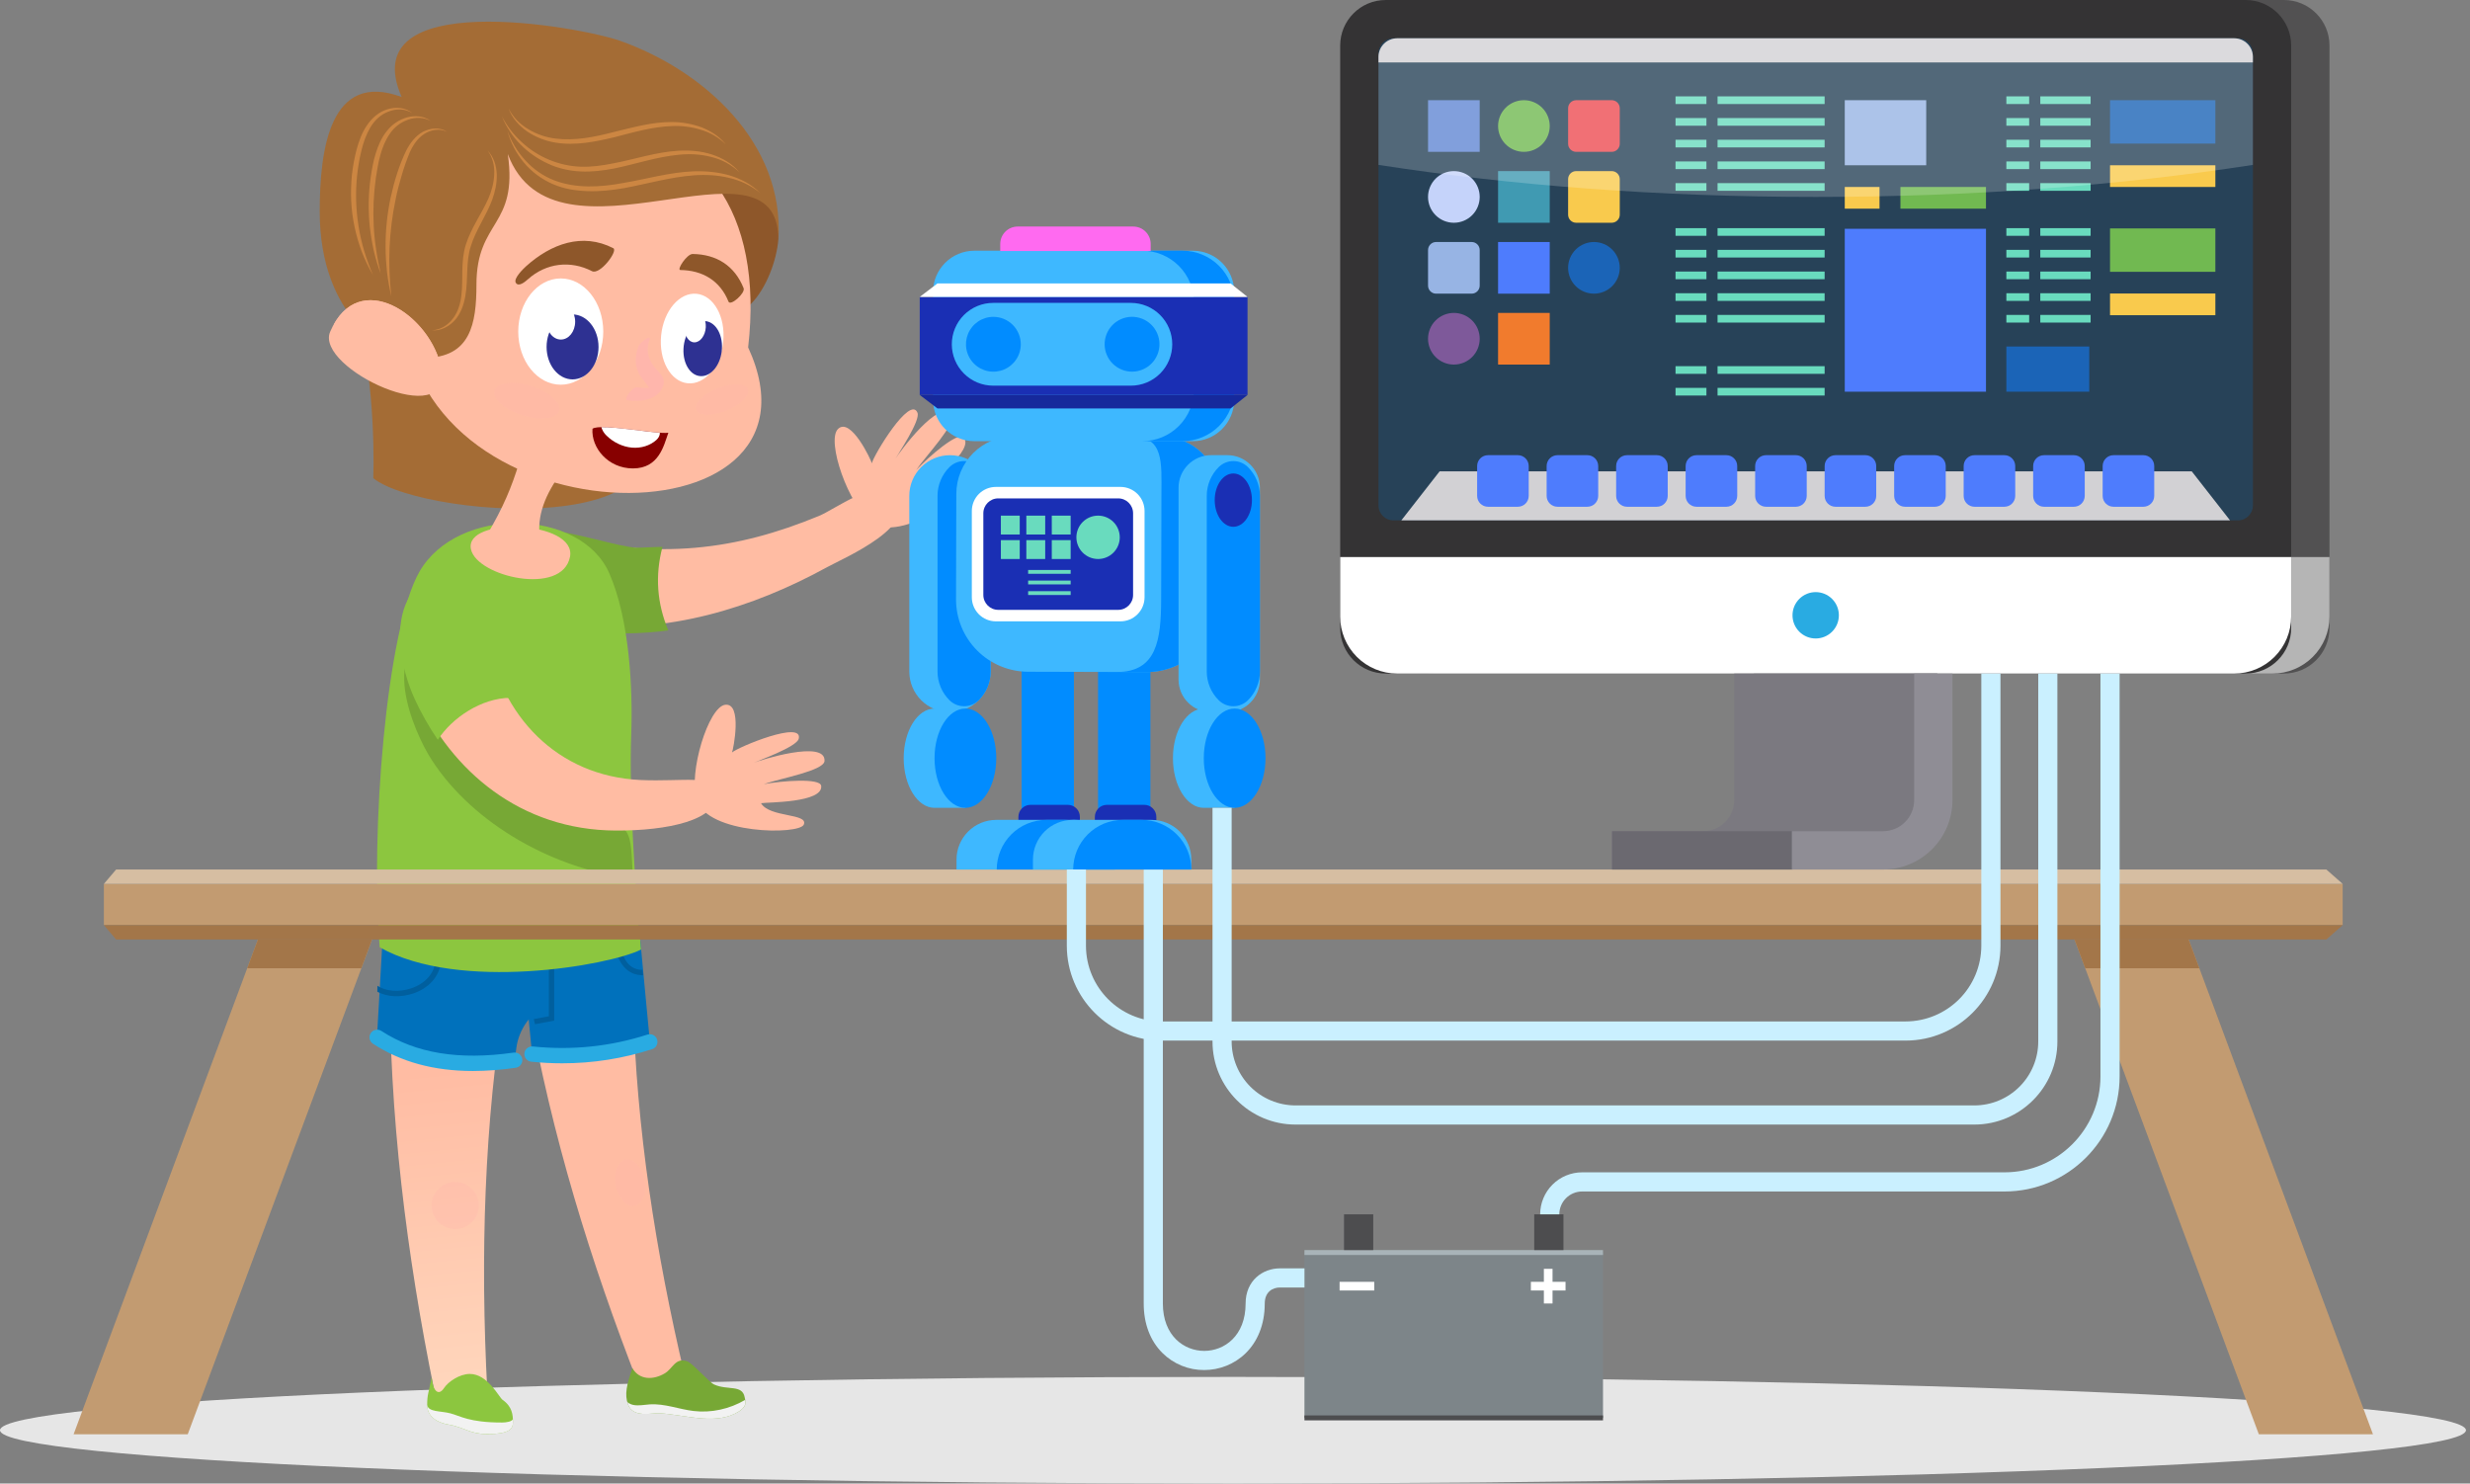 <svg width="328" height="197" viewBox="0 0 328 197" fill="none" xmlns="http://www.w3.org/2000/svg">
<rect x="0" y="0" width="328" height="197" fill="#808080" stroke="none"/>
<path d="M163.732 197C254.159 197 327.464 193.83 327.464 189.921C327.464 186.011 254.159 182.841 163.732 182.841C73.305 182.841 0 186.011 0 189.921C0 193.83 73.305 197 163.732 197Z" fill="#E6E6E6"/>
<path d="M67.078 132.16C64.298 149.038 63.763 166.788 64.712 184.738C65.129 187.972 58.12 188.049 57.702 184.815C53.971 166.512 51.641 147.875 51.76 129.16L67.078 132.16Z" fill="url(#paint0_linear)"/>
<path d="M56.727 186.558C56.727 188.406 58.589 189 59.416 189.14C61.675 189.522 62.367 190.432 64.682 190.432C67.831 190.432 68.116 189.651 68.116 188.833C68.116 187.891 68.03 186.787 66.742 185.888C66.259 185.55 64.777 182.446 62.384 182.446C61.031 182.446 59.51 183.485 58.965 184.319C58.245 185.418 57.482 184.761 57.325 182.889C56.912 184.998 56.727 185.171 56.727 186.558Z" fill="#8CC63F"/>
<path d="M68.118 188.833C68.118 188.71 68.118 188.585 68.111 188.458C67.982 188.755 67.302 188.899 66.661 188.899C62.279 188.899 61.115 188.017 59.804 187.678C58.493 187.339 56.865 187.525 56.724 186.555C56.724 188.402 58.586 188.997 59.414 189.136C61.673 189.518 62.365 190.428 64.68 190.428C67.834 190.432 68.118 189.651 68.118 188.833Z" fill="#F2F2F2"/>
<path d="M84.087 133.53C84.493 149.644 87.039 166.186 90.929 182.665C91.286 185.169 86.132 185.946 84.811 183.886C78.425 167.545 73.227 150.663 70.186 133.308L84.087 133.53Z" fill="url(#paint1_linear)"/>
<path d="M83.4 186.493C84.087 188.336 86.489 187.595 87.674 187.67C90.91 187.876 94.591 189.147 97.538 187.746C99.382 186.87 98.996 186.135 98.889 185.55C98.574 183.821 96.63 184.664 94.833 183.85C94.16 183.545 91.987 181.039 91.285 180.785C89.682 180.209 89.363 181.721 88.29 182.362C86.744 183.283 84.905 183.267 83.979 181.683C83.225 183.87 82.907 185.174 83.4 186.493Z" fill="#77A835"/>
<path d="M98.961 185.887C96.9 187.108 94.444 187.649 92.086 187.365C90.136 187.13 88.248 186.361 86.282 186.489C85.554 186.535 84.818 186.705 84.107 186.565C83.816 186.505 83.543 186.377 83.31 186.193C83.338 186.294 83.363 186.395 83.4 186.499C84.087 188.342 86.488 187.6 87.674 187.675C90.91 187.881 94.591 189.153 97.538 187.752C99.045 187.031 99.063 186.409 98.961 185.887Z" fill="#F2F2F2"/>
<path d="M69.115 124.127L70.655 139.974C75.952 140.516 81.169 140.01 86.299 138.348L84.828 122.795L69.115 124.127Z" fill="#0071BC"/>
<path d="M74.665 141.197C73.291 141.197 71.918 141.127 70.551 140.986C70.417 140.973 70.287 140.935 70.169 140.871C70.05 140.808 69.945 140.723 69.86 140.619C69.775 140.515 69.711 140.395 69.673 140.267C69.634 140.138 69.621 140.003 69.635 139.87C69.648 139.736 69.688 139.606 69.752 139.488C69.816 139.37 69.903 139.266 70.008 139.182C70.112 139.098 70.232 139.035 70.361 138.997C70.49 138.959 70.625 138.948 70.759 138.962C75.975 139.497 81.097 138.962 85.983 137.38C86.239 137.3 86.517 137.324 86.755 137.447C86.993 137.57 87.173 137.782 87.256 138.037C87.339 138.292 87.317 138.57 87.197 138.809C87.076 139.049 86.865 139.231 86.611 139.316C82.752 140.566 78.721 141.201 74.665 141.197Z" fill="#29ABE2"/>
<path d="M50.914 122.795L50.06 137.735C55.089 141.022 61.302 141.791 68.35 140.782L68.565 139.172C68.733 137.915 69.213 136.72 69.961 135.696C70.709 134.672 71.701 133.851 72.847 133.308V124.127L50.914 122.795Z" fill="#0071BC"/>
<path d="M54.569 131.255C52.949 131.789 51.239 131.637 50.119 130.908C50.114 131.167 50.112 131.434 50.109 131.701C50.814 132.058 51.589 132.258 52.379 132.286C53.207 132.318 54.034 132.201 54.821 131.94C56.924 131.247 58.316 129.705 58.544 127.813L57.822 127.698C57.629 129.319 56.412 130.649 54.569 131.255ZM85.36 129.093C85.347 128.987 85.33 128.891 85.317 128.788C83.916 128.788 83.012 127.929 82.493 126.117L81.794 126.286C82.498 128.741 83.901 129.445 85.197 129.5C85.267 129.5 85.335 129.5 85.404 129.5C85.392 129.365 85.377 129.235 85.36 129.095V129.093ZM72.89 134.951L70.885 135.325L71.043 136.007L73.591 135.532V128.492L72.89 128.462V134.951Z" fill="#005F9E"/>
<path d="M62.808 142.218C57.607 142.218 53.222 141.016 49.505 138.586C49.287 138.435 49.136 138.205 49.084 137.945C49.033 137.685 49.086 137.414 49.231 137.192C49.376 136.97 49.603 136.814 49.862 136.756C50.121 136.698 50.392 136.744 50.618 136.884C55.186 139.87 60.94 140.815 68.207 139.775C68.473 139.739 68.742 139.809 68.957 139.971C69.171 140.133 69.313 140.373 69.351 140.639C69.389 140.905 69.32 141.175 69.16 141.39C69 141.606 68.761 141.749 68.495 141.789C66.612 142.066 64.712 142.21 62.808 142.218Z" fill="#29ABE2"/>
<path d="M73.829 71.029C87.489 74.445 97.825 73.013 108.731 68.52C111.048 67.564 116.107 63.567 118.511 65.758C122.688 69.574 112.003 74.123 109.841 75.31C99.844 80.804 88.521 84.202 77.027 82.98C73.235 82.576 67.355 82.175 66.075 77.62C64.788 73.051 68.886 69.793 73.829 71.029Z" fill="url(#paint2_linear)"/>
<path d="M84.532 72.732C79.448 72.446 63.812 65.399 65.669 76.556C67.054 84.874 82.927 84.545 88.749 83.712C87.24 80.13 86.965 76.435 87.97 72.621C87.396 72.61 85.105 72.743 84.532 72.732Z" fill="#77A835"/>
<path d="M115.741 69.381C112.698 67.153 109.672 58.518 111.288 56.958C112.98 55.323 115.699 61.124 115.776 61.521C115.992 60.479 120.864 52.404 121.836 54.812C122.256 55.851 119.225 60.322 118.915 60.908C119.344 60.187 124.777 52.724 126.341 55.151C127.047 56.247 122.984 60.485 121.658 62.42C123.37 60.6 127.208 57.296 127.942 58.075C129.51 59.742 123.446 64.064 122.872 64.666C124.926 65.557 128.758 61.963 129.13 63.598C129.465 65.067 119.61 72.214 115.741 69.381Z" fill="url(#paint3_linear)"/>
<path d="M55.701 75.913C51.293 83.57 49.155 110.738 50.424 125.789C60.926 131.746 80.914 128.214 85.129 126.094C84.295 117.595 83.534 105.098 83.82 97.66C84.058 91.449 83.591 82.198 80.895 76.094C77.085 67.466 60.769 67.112 55.701 75.913Z" fill="#8CC63F"/>
<path d="M84.049 116.679C83.677 109.765 84.13 110.36 78.423 107.251C74.637 105.191 71.339 102.172 69.086 98.48C66.381 94.046 66.242 82.221 58.412 83.868C49.977 85.642 54.863 97.118 57.348 100.943C62.957 109.574 73.778 115.485 84.049 116.679Z" fill="#77A835"/>
<path d="M62.544 72.953C63.359 76.598 74.669 79.183 75.69 73.945C76.634 69.1 61.556 68.535 62.544 72.953Z" fill="url(#paint4_linear)"/>
<path d="M49.57 63.495C56.309 69.045 101.102 72.3 80.508 49.602C75.136 43.68 67.313 37.35 58.995 37.163C56.369 37.103 47.936 38.169 46.893 41.544C49.389 46.825 49.74 58.776 49.57 63.495Z" fill="#A46C35"/>
<path d="M68.954 61.395C67.936 64.702 66.854 67.321 64.671 71.02C63.745 73.809 73.001 77.025 71.729 71.802C71.164 68.407 72.54 65.518 74.505 62.783C75.198 58.62 70.342 57.233 68.954 61.395Z" fill="url(#paint5_linear)"/>
<path d="M100.444 24.903C102.591 26.822 103.592 28.887 103.364 31.757C103.136 34.627 101.761 38.278 99.745 40.335C98.852 41.251 97.666 42.094 96.407 41.881C95.368 41.705 94.586 40.852 93.976 39.992C91.417 36.385 90.492 31.709 91.317 27.38C91.717 25.29 92.004 23.219 94.355 22.946C96.533 22.693 98.814 23.444 100.444 24.903Z" fill="#8E572A"/>
<path d="M99.348 46.132C101.429 28.092 93.37 16.992 78.533 16.992C64.658 16.992 53.557 23.236 53.557 39.886C53.557 72.496 111.836 73.19 99.348 46.132Z" fill="url(#paint6_linear)"/>
<g style="mix-blend-mode:multiply" opacity="0.3">
<path d="M74.286 54.272C74.286 55.432 72.35 55.894 69.961 55.304C67.573 54.714 65.637 53.296 65.637 52.136C65.637 50.977 67.573 50.514 69.961 51.104C72.35 51.694 74.286 53.112 74.286 54.272Z" fill="#FFB6AC"/>
</g>
<g style="mix-blend-mode:multiply" opacity="0.3">
<path d="M96.467 54.518C98.357 53.761 99.625 52.486 99.299 51.672C98.972 50.858 97.176 50.812 95.286 51.57C93.396 52.327 92.128 53.601 92.454 54.415C92.781 55.229 94.577 55.275 96.467 54.518Z" fill="#FFB6AC"/>
</g>
<path d="M42.456 28.092C42.456 41.969 51.145 47.52 56.331 47.52C62.489 47.52 63.269 42.992 63.269 37.806C63.269 29.168 68.82 30.175 67.432 20.46C73.677 37.112 103.262 16.508 103.364 31.755C104.174 18.983 93.449 9.357 82.368 5.427C76.957 3.51 46.891 -1.872 53.336 12.879C43.843 9.36 42.456 19.765 42.456 28.092Z" fill="#A46C35"/>
<path d="M43.843 44.05C47.59 35.307 57.274 41.894 58.589 48.907C60.202 57.485 41.761 48.907 43.843 44.05Z" fill="url(#paint7_linear)"/>
<path d="M88.75 57.467C88.151 59.149 87.52 62.202 84.05 62.202C80.753 62.202 78.49 59.46 78.679 56.936C79.745 56.165 87.198 57.703 88.75 57.467Z" fill="#870000"/>
<path d="M74.465 51.086C77.582 51.086 80.11 47.927 80.11 44.03C80.11 40.133 77.582 36.974 74.465 36.974C71.347 36.974 68.82 40.133 68.82 44.03C68.82 47.927 71.347 51.086 74.465 51.086Z" fill="white"/>
<path d="M76.032 50.38C77.937 50.38 79.481 48.45 79.481 46.068C79.481 43.687 77.937 41.756 76.032 41.756C74.127 41.756 72.583 43.687 72.583 46.068C72.583 48.45 74.127 50.38 76.032 50.38Z" fill="#2E3192"/>
<path d="M76.377 42.717C76.377 44.027 75.528 45.088 74.48 45.088C73.432 45.088 72.583 44.027 72.583 42.717C72.583 41.406 73.432 40.346 74.479 40.346C75.526 40.346 76.377 41.407 76.377 42.717Z" fill="white"/>
<path d="M96.038 45.37C96.369 42.089 94.792 39.243 92.516 39.013C90.24 38.783 88.125 41.256 87.794 44.537C87.463 47.819 89.039 50.665 91.316 50.895C93.592 51.125 95.706 48.651 96.038 45.37Z" fill="white"/>
<path d="M95.87 46.292C95.764 48.312 94.536 49.95 93.123 49.95C91.709 49.95 90.658 48.312 90.764 46.292C90.87 44.273 92.098 42.634 93.511 42.634C94.923 42.634 95.976 44.272 95.87 46.292Z" fill="#2E3192"/>
<path d="M93.723 43.449C93.665 44.56 92.99 45.461 92.214 45.461C91.439 45.461 90.859 44.56 90.917 43.449C90.975 42.338 91.65 41.437 92.426 41.437C93.202 41.437 93.782 42.338 93.723 43.449Z" fill="white"/>
<path d="M44.331 43.068C51.51 40.839 57.432 48.372 57.378 52.197C58.394 51.703 58.922 50.67 58.59 48.905C57.324 42.178 48.367 35.852 44.331 43.068Z" fill="url(#paint8_linear)"/>
<path d="M70.118 37.074C72.521 34.923 75.755 34.54 78.606 36.006C79.685 36.56 82.099 33.297 81.446 32.961C77.308 30.833 73.153 32.408 69.88 35.339C69.525 35.657 68.153 36.971 68.494 37.547C68.862 38.169 69.766 37.389 70.118 37.073V37.074Z" fill="#8E572A"/>
<path d="M90.339 35.855C93.306 35.893 95.629 37.276 96.74 40.053C96.997 40.696 99.008 38.919 98.747 38.265C97.563 35.305 95.175 33.768 91.982 33.727C91.202 33.718 89.835 35.849 90.339 35.855V35.855Z" fill="#8E572A"/>
<g style="mix-blend-mode:multiply">
<path d="M84.775 45.989C84.267 47.304 84.26 48.826 85.09 50.023C85.194 50.176 86.477 51.834 86.528 51.841C87.303 51.402 87.356 51.276 86.686 51.465L86.28 51.488C85.712 51.538 85.139 51.518 84.576 51.431C83.989 51.335 82.779 53.055 83.261 53.132C85.007 53.416 87.468 53.159 88.088 51.134C88.364 50.232 87.678 49.588 87.112 48.982C86.166 47.969 85.711 46.557 86.234 45.203C86.627 44.183 84.956 45.518 84.775 45.989Z" fill="#FFB6AC"/>
</g>
<path d="M47.417 23.334C47.532 22.221 47.723 21.117 47.986 20.03C48.245 18.946 48.61 17.893 49.165 16.947C49.72 16.001 50.529 15.21 51.564 14.83C52.57 14.412 53.791 14.405 54.763 15.02C53.879 14.268 52.565 14.166 51.453 14.511C50.313 14.85 49.366 15.688 48.717 16.661C48.049 17.639 47.658 18.758 47.352 19.866C47.064 20.982 46.855 22.117 46.727 23.262C46.506 25.551 46.596 27.883 47.085 30.13C47.32 31.252 47.639 32.355 48.04 33.43C48.453 34.494 48.95 35.524 49.526 36.51C48.63 34.42 47.958 32.252 47.613 30.032C47.255 27.817 47.19 25.565 47.417 23.334ZM49.63 30.012C49.521 27.896 49.613 25.776 49.904 23.678C50.216 21.598 50.591 19.457 51.769 17.755C52.345 16.896 53.185 16.247 54.162 15.908C55.126 15.539 56.256 15.549 57.202 16.07C56.337 15.409 55.123 15.298 54.062 15.584C52.979 15.889 52.024 16.539 51.344 17.436C50.641 18.309 50.208 19.353 49.885 20.395C49.562 21.437 49.377 22.507 49.221 23.58C48.92 25.726 48.88 27.899 49.1 30.055C49.217 31.127 49.392 32.192 49.623 33.246C49.867 34.293 50.178 35.324 50.554 36.331C50.319 35.285 50.097 34.24 49.958 33.183C49.792 32.133 49.682 31.074 49.628 30.012H49.63ZM59.37 17.507C58.454 16.859 57.157 16.981 56.165 17.501C55.149 18.054 54.449 19.017 53.938 20.002C52.972 22.011 52.336 24.119 51.868 26.276C51.411 28.433 51.188 30.633 51.202 32.838C51.206 33.938 51.282 35.035 51.391 36.127C51.523 37.214 51.715 38.294 51.963 39.361C51.739 37.187 51.637 35.011 51.734 32.848C51.828 30.687 52.1 28.537 52.545 26.42C52.757 25.361 53.03 24.314 53.344 23.28C53.642 22.245 54 21.229 54.416 20.235C54.844 19.272 55.447 18.354 56.334 17.794C57.202 17.225 58.378 17.006 59.37 17.507ZM65.627 23.163C65.585 24.265 65.293 25.35 64.855 26.36C63.964 28.38 62.582 30.229 61.866 32.468C61.138 34.748 61.54 37.081 61.265 39.255C61.132 40.34 60.822 41.431 60.15 42.291C59.504 43.16 58.495 43.822 57.351 43.85C58.495 43.984 59.64 43.364 60.412 42.508C61.197 41.619 61.588 40.466 61.792 39.335C62.197 37.045 61.833 34.747 62.528 32.674C63.171 30.579 64.527 28.72 65.351 26.558C65.748 25.474 65.997 24.323 65.969 23.164C65.925 22.015 65.566 20.831 64.768 20.01C65.434 20.93 65.69 22.066 65.627 23.163ZM96.862 23.284C95.322 22.842 93.708 22.698 92.11 22.75C88.905 22.875 85.829 23.784 82.746 24.302C79.694 24.872 76.474 25.055 73.579 23.94C72.135 23.374 70.841 22.482 69.798 21.334C68.725 20.186 67.902 18.828 67.378 17.346C67.765 18.88 68.53 20.323 69.544 21.558C70.582 22.8 71.894 23.784 73.378 24.431C74.864 25.087 76.494 25.338 78.094 25.384C79.695 25.431 81.299 25.253 82.868 24.984C85.993 24.401 89.025 23.512 92.139 23.283C93.688 23.167 95.26 23.247 96.775 23.611C98.293 23.95 99.751 24.621 100.958 25.642C99.851 24.504 98.385 23.743 96.859 23.284H96.862ZM72.724 21.709C74.08 22.358 75.583 22.691 77.084 22.767C78.585 22.843 80.082 22.651 81.538 22.379C84.443 21.778 87.229 20.825 90.116 20.552C91.553 20.403 93.016 20.466 94.412 20.833C95.837 21.164 97.146 21.872 98.203 22.883C97.26 21.747 95.922 20.96 94.506 20.506C93.09 20.051 91.562 19.93 90.075 20.019C87.083 20.194 84.256 21.163 81.405 21.698C79.982 21.985 78.543 22.186 77.109 22.136C75.675 22.083 74.262 21.773 72.938 21.22C71.601 20.669 70.373 19.883 69.311 18.901C68.224 17.938 67.341 16.755 66.65 15.458C67.214 16.831 68.038 18.083 69.076 19.144C70.128 20.211 71.364 21.08 72.724 21.709ZM70.01 17.459C71.127 18.207 72.391 18.708 73.716 18.93C76.387 19.378 79.064 18.82 81.605 18.218C84.142 17.558 86.655 16.831 89.236 16.74C90.522 16.682 91.809 16.845 93.041 17.222C94.293 17.584 95.436 18.248 96.369 19.158C95.55 18.125 94.385 17.385 93.152 16.901C91.894 16.445 90.566 16.21 89.228 16.206C86.544 16.19 83.969 16.945 81.438 17.546C78.925 18.201 76.348 18.721 73.796 18.405C72.521 18.253 71.293 17.833 70.191 17.175C69.058 16.529 68.136 15.57 67.535 14.412C67.989 15.653 68.916 16.694 70.006 17.459H70.01Z" fill="#CC8642"/>
<path d="M87.163 58.421C87.432 58.181 87.664 57.82 87.61 57.461C85.567 57.313 81.829 56.681 79.853 56.72C79.976 57.15 80.214 57.538 80.54 57.844C81.464 58.751 82.699 59.336 83.918 59.442C85.136 59.548 86.323 59.175 87.163 58.421Z" fill="white"/>
<path d="M64.607 84.237C66.387 95.13 74.055 103.085 85.058 103.579C90.761 103.833 95.085 102.747 95.221 105.244C95.423 108.941 88.594 110.321 81.771 110.291C69.082 110.235 59.953 102.344 55.401 92.416C53.799 88.921 52.437 82.765 55.172 79.203C58.399 75.014 64.483 78.461 64.607 84.237Z" fill="url(#paint9_linear)"/>
<path d="M64.9 84.01C64.764 77.829 58.254 74.133 54.803 78.622C51.871 82.437 53.329 89.026 55.045 92.767C55.918 94.675 56.952 96.505 58.135 98.237C60.052 95.306 63.922 92.691 67.772 92.667C66.391 90.075 65.415 87.159 64.9 84.01Z" fill="#8CC63F"/>
<path d="M92.518 106.236C91.386 102.638 94.064 93.889 96.29 93.589C98.622 93.274 97.375 99.558 97.206 99.922C97.997 99.21 106.706 95.591 106.063 98.107C105.786 99.193 100.694 100.999 100.098 101.288C100.87 100.962 109.669 98.167 109.491 101.05C109.415 102.347 103.625 103.356 101.412 104.131C103.869 103.679 108.919 103.292 109.049 104.352C109.325 106.626 101.875 106.514 101.06 106.659C102.187 108.595 107.403 107.969 106.736 109.503C106.131 110.891 93.957 110.81 92.518 106.236Z" fill="url(#paint10_linear)"/>
<g style="mix-blend-mode:multiply" opacity="0.3">
<path d="M60.448 163.217C62.18 163.217 63.583 161.814 63.583 160.082C63.583 158.351 62.18 156.947 60.448 156.947C58.717 156.947 57.313 158.351 57.313 160.082C57.313 161.814 58.717 163.217 60.448 163.217Z" fill="#FFB6AC"/>
</g>
<g style="mix-blend-mode:multiply" opacity="0.3">
<path d="M85.587 156.685C85.919 158.384 85.338 159.928 84.29 160.133C83.241 160.339 82.121 159.127 81.789 157.428C81.457 155.729 82.038 154.185 83.087 153.98C84.135 153.774 85.255 154.988 85.587 156.685Z" fill="#FFB6AC"/>
</g>
<path d="M49.408 124.755H34.252L9.775 190.455H24.931L49.408 124.755Z" fill="#C29B71"/>
<path d="M49.408 124.755H34.252L32.829 128.573H47.985L49.408 124.755Z" fill="#A37649"/>
<path d="M275.48 124.755H290.636L315.113 190.455H299.957L275.48 124.755Z" fill="#C29B71"/>
<path d="M275.48 124.755H290.636L292.059 128.573H276.903L275.48 124.755Z" fill="#A37649"/>
<path d="M311.094 117.373H13.795V122.846H311.094V117.373Z" fill="#C29B71"/>
<path d="M308.926 124.756H15.42L13.795 122.846H311.093L308.926 124.756Z" fill="#A37649"/>
<path d="M308.926 115.464H15.42L13.795 117.373H311.093L308.926 115.464Z" fill="#D6BEA2"/>
<path d="M212.869 166.325H173.222V188.285H212.869V166.325Z" fill="#7D8589"/>
<path d="M212.869 165.999H173.222V166.652H212.869V165.999Z" fill="#A8B3B8"/>
<path d="M212.869 187.958H173.222V188.611H212.869V187.958Z" fill="#4D4D4F"/>
<path d="M178.476 165.999H182.358V161.252H178.476V165.999ZM203.735 161.252V165.999H207.618V161.252H203.735Z" fill="#4D4D4F"/>
<path d="M182.491 170.216H177.889V171.366H182.491V170.216Z" fill="white"/>
<path d="M207.893 170.215H206.167V168.489H205.016V170.215H203.291V171.366H205.016V173.092H206.167V171.366H207.893V170.215Z" fill="white"/>
<path d="M159.912 181.929C158.884 181.936 157.865 181.74 156.914 181.352C155.962 180.964 155.096 180.392 154.366 179.668C152.738 178.049 151.878 175.776 151.878 173.092V115.464H154.421V173.092C154.421 177.417 157.267 179.387 159.915 179.387C162.563 179.387 165.409 177.417 165.409 173.092C165.409 170.029 167.699 168.427 169.954 168.427H173.226V170.969H169.952C169.029 170.969 167.951 171.525 167.951 173.092C167.947 178.894 163.905 181.929 159.912 181.929Z" fill="#CAF0FF"/>
<path d="M303.292 0H189.102C185.761 0 183.053 2.708 183.053 6.048V83.392C183.053 86.732 185.761 89.44 189.102 89.44H303.292C306.632 89.44 309.34 86.732 309.34 83.392V6.048C309.34 2.708 306.632 0 303.292 0Z" fill="#525152"/>
<path d="M183.053 73.971V81.882C183.053 83.887 183.85 85.81 185.268 87.228C186.686 88.646 188.609 89.442 190.614 89.442H301.779C303.785 89.442 305.708 88.646 307.126 87.228C308.544 85.81 309.34 83.887 309.34 81.882V73.971H183.053Z" fill="#B5B5B5"/>
<path d="M298.207 0H184.016C180.676 0 177.968 2.708 177.968 6.048V83.392C177.968 86.732 180.676 89.44 184.016 89.44H298.207C301.547 89.44 304.255 86.732 304.255 83.392V6.048C304.255 2.708 301.547 0 298.207 0Z" fill="#343334"/>
<path d="M177.968 73.971V81.882C177.968 83.887 178.764 85.81 180.182 87.228C181.6 88.646 183.523 89.442 185.529 89.442H296.697C298.701 89.441 300.623 88.644 302.039 87.226C303.456 85.808 304.252 83.886 304.252 81.882V73.971H177.968Z" fill="white"/>
<path d="M299.17 67.119V7.065C299.17 5.972 298.283 5.085 297.19 5.085L185.034 5.085C183.94 5.085 183.054 5.972 183.054 7.065V67.119C183.054 68.213 183.94 69.1 185.034 69.1H297.19C298.283 69.1 299.17 68.213 299.17 67.119Z" fill="#274258"/>
<path d="M242.298 12.797H228.08V13.814H242.298V12.797Z" fill="#69DBBE"/>
<path d="M226.602 12.797H222.5V13.814H226.602V12.797Z" fill="#69DBBE"/>
<path d="M242.298 15.677H228.08V16.695H242.298V15.677Z" fill="#69DBBE"/>
<path d="M226.602 15.677H222.5V16.695H226.602V15.677Z" fill="#69DBBE"/>
<path d="M242.298 18.558H228.08V19.575H242.298V18.558Z" fill="#69DBBE"/>
<path d="M226.602 18.558H222.5V19.575H226.602V18.558Z" fill="#69DBBE"/>
<path d="M242.298 21.439H228.08V22.456H242.298V21.439Z" fill="#69DBBE"/>
<path d="M226.602 21.439H222.5V22.456H226.602V21.439Z" fill="#69DBBE"/>
<path d="M242.298 24.319H228.08V25.336H242.298V24.319Z" fill="#69DBBE"/>
<path d="M226.602 24.319H222.5V25.336H226.602V24.319Z" fill="#69DBBE"/>
<path d="M242.298 30.297H228.08V31.314H242.298V30.297Z" fill="#69DBBE"/>
<path d="M226.602 30.297H222.5V31.314H226.602V30.297Z" fill="#69DBBE"/>
<path d="M242.298 33.178H228.08V34.195H242.298V33.178Z" fill="#69DBBE"/>
<path d="M226.602 33.178H222.5V34.195H226.602V33.178Z" fill="#69DBBE"/>
<path d="M242.298 36.059H228.08V37.076H242.298V36.059Z" fill="#69DBBE"/>
<path d="M226.602 36.059H222.5V37.076H226.602V36.059Z" fill="#69DBBE"/>
<path d="M242.298 38.939H228.08V39.956H242.298V38.939Z" fill="#69DBBE"/>
<path d="M226.602 38.939H222.5V39.956H226.602V38.939Z" fill="#69DBBE"/>
<path d="M242.298 41.819H228.08V42.836H242.298V41.819Z" fill="#69DBBE"/>
<path d="M226.602 41.819H222.5V42.836H226.602V41.819Z" fill="#69DBBE"/>
<path d="M242.298 48.626H228.08V49.643H242.298V48.626Z" fill="#69DBBE"/>
<path d="M226.602 48.626H222.5V49.643H226.602V48.626Z" fill="#69DBBE"/>
<path d="M242.298 51.506H228.08V52.523H242.298V51.506Z" fill="#69DBBE"/>
<path d="M226.602 51.506H222.5V52.523H226.602V51.506Z" fill="#69DBBE"/>
<path d="M277.622 12.797H270.938V13.814H277.622V12.797Z" fill="#69DBBE"/>
<path d="M269.46 12.797H266.433V13.814H269.46V12.797Z" fill="#69DBBE"/>
<path d="M277.622 15.677H270.938V16.695H277.622V15.677Z" fill="#69DBBE"/>
<path d="M269.46 15.677H266.433V16.695H269.46V15.677Z" fill="#69DBBE"/>
<path d="M277.622 18.558H270.938V19.575H277.622V18.558Z" fill="#69DBBE"/>
<path d="M269.46 18.558H266.433V19.575H269.46V18.558Z" fill="#69DBBE"/>
<path d="M277.622 21.439H270.938V22.456H277.622V21.439Z" fill="#69DBBE"/>
<path d="M269.46 21.439H266.433V22.456H269.46V21.439Z" fill="#69DBBE"/>
<path d="M277.622 24.319H270.938V25.336H277.622V24.319Z" fill="#69DBBE"/>
<path d="M269.46 24.319H266.433V25.336H269.46V24.319Z" fill="#69DBBE"/>
<path d="M277.622 30.297H270.938V31.314H277.622V30.297Z" fill="#69DBBE"/>
<path d="M269.46 30.297H266.433V31.314H269.46V30.297Z" fill="#69DBBE"/>
<path d="M277.622 33.178H270.938V34.195H277.622V33.178Z" fill="#69DBBE"/>
<path d="M269.46 33.178H266.433V34.195H269.46V33.178Z" fill="#69DBBE"/>
<path d="M277.622 36.059H270.938V37.076H277.622V36.059Z" fill="#69DBBE"/>
<path d="M269.46 36.059H266.433V37.076H269.46V36.059Z" fill="#69DBBE"/>
<path d="M277.622 38.939H270.938V39.956H277.622V38.939Z" fill="#69DBBE"/>
<path d="M269.46 38.939H266.433V39.956H269.46V38.939Z" fill="#69DBBE"/>
<path d="M277.622 41.819H270.938V42.836H277.622V41.819Z" fill="#69DBBE"/>
<path d="M269.46 41.819H266.433V42.836H269.46V41.819Z" fill="#69DBBE"/>
<path d="M255.788 13.305H244.973V21.947H255.788V13.305Z" fill="#97B4E4"/>
<path d="M263.725 24.828H252.364V27.709H263.725V24.828Z" fill="#71B951"/>
<path d="M249.587 24.828H244.973V27.709H249.587V24.828Z" fill="#F9CA4D"/>
<path d="M277.441 46.014H266.433V52.014H277.441V46.014Z" fill="#1B64B7"/>
<path d="M263.726 30.38H244.973V52.014H263.726V30.38Z" fill="#4E7CFD"/>
<path d="M294.185 13.305H280.198V19.066H294.185V13.305Z" fill="#1B64B7"/>
<path d="M294.185 21.947H280.198V24.828H294.185V21.947Z" fill="#F9CA4D"/>
<path d="M294.185 30.334H280.198V36.095H294.185V30.334Z" fill="#71B951"/>
<path d="M294.185 38.975H280.198V41.856H294.185V38.975Z" fill="#F9CA4D"/>
<path d="M232.901 89.429V89.44H230.298V106.246C230.297 107.341 229.862 108.392 229.087 109.167C228.312 109.942 227.261 110.378 226.165 110.379H214.068V115.464H237.959L251.161 115.049L257.266 108.944V89.429H232.901Z" fill="#7B7980"/>
<path d="M237.959 110.379H214.068V115.464H237.959V110.379Z" fill="#6B6970"/>
<path d="M250.059 115.464H237.959V110.379H250.059C251.155 110.378 252.205 109.942 252.98 109.167C253.755 108.392 254.191 107.341 254.192 106.246V89.44H259.277V106.246C259.274 108.69 258.302 111.033 256.574 112.761C254.846 114.489 252.503 115.461 250.059 115.464Z" fill="#8F8D95"/>
<path d="M243.289 83.883C244.491 82.68 244.491 80.731 243.289 79.529C242.086 78.327 240.137 78.327 238.935 79.529C237.733 80.731 237.733 82.68 238.935 83.883C240.137 85.085 242.086 85.085 243.289 83.883Z" fill="#29ABE2"/>
<path d="M296.697 5.085H185.529C184.872 5.086 184.243 5.347 183.779 5.811C183.315 6.275 183.054 6.904 183.053 7.561V8.296H299.17V7.561C299.169 6.905 298.908 6.276 298.445 5.812C297.981 5.348 297.353 5.087 296.697 5.085Z" fill="#D2D1D4"/>
<path d="M296.134 69.1H186.089L191.173 62.589H291.049L296.134 69.1Z" fill="#D2D1D4"/>
<path d="M196.494 13.305H189.635V20.164H196.494V13.305Z" fill="#6187D3"/>
<path d="M202.364 20.164C201.455 20.164 200.583 19.802 199.94 19.159C199.296 18.516 198.935 17.644 198.935 16.734C198.935 15.825 199.296 14.952 199.94 14.309C200.583 13.666 201.455 13.305 202.364 13.305C203.274 13.305 204.146 13.666 204.789 14.309C205.433 14.952 205.794 15.825 205.794 16.734C205.794 17.644 205.433 18.516 204.789 19.159C204.146 19.802 203.274 20.164 202.364 20.164Z" fill="#71B951"/>
<path d="M214.025 13.305H209.304C208.714 13.305 208.235 13.784 208.235 14.374V19.095C208.235 19.685 208.714 20.164 209.304 20.164H214.025C214.616 20.164 215.094 19.685 215.094 19.095V14.374C215.094 13.784 214.616 13.305 214.025 13.305Z" fill="#ED4C52"/>
<path d="M193.067 29.58C192.616 29.58 192.17 29.492 191.753 29.32C191.336 29.148 190.958 28.895 190.639 28.577C190.32 28.258 190.067 27.88 189.894 27.464C189.722 27.047 189.633 26.601 189.633 26.15C189.633 25.7 189.722 25.253 189.894 24.837C190.067 24.42 190.32 24.042 190.639 23.724C190.958 23.405 191.336 23.153 191.753 22.981C192.17 22.808 192.616 22.72 193.067 22.721C193.976 22.721 194.849 23.082 195.492 23.725C196.135 24.368 196.496 25.241 196.496 26.15C196.496 27.06 196.135 27.932 195.492 28.575C194.849 29.218 193.976 29.58 193.067 29.58Z" fill="#C5D3FA"/>
<path d="M205.794 22.721H198.935V29.58H205.794V22.721Z" fill="#409AB2"/>
<path d="M214.025 22.721H209.304C208.714 22.721 208.235 23.2 208.235 23.79V28.511C208.235 29.101 208.714 29.58 209.304 29.58H214.025C214.616 29.58 215.094 29.101 215.094 28.511V23.79C215.094 23.2 214.616 22.721 214.025 22.721Z" fill="#F9CA4D"/>
<path d="M195.425 32.137H190.704C190.114 32.137 189.635 32.615 189.635 33.206V37.927C189.635 38.517 190.114 38.996 190.704 38.996H195.425C196.015 38.996 196.494 38.517 196.494 37.927V33.206C196.494 32.615 196.015 32.137 195.425 32.137Z" fill="#97B4E4"/>
<path d="M205.794 32.137H198.935V38.996H205.794V32.137Z" fill="#4E7CFD"/>
<path d="M211.665 38.995C210.755 38.995 209.883 38.634 209.24 37.99C208.597 37.347 208.235 36.475 208.235 35.566C208.235 34.656 208.597 33.784 209.24 33.141C209.883 32.497 210.755 32.136 211.665 32.136C212.574 32.136 213.447 32.497 214.09 33.141C214.733 33.784 215.094 34.656 215.094 35.566C215.094 36.475 214.733 37.347 214.09 37.99C213.447 38.634 212.574 38.995 211.665 38.995Z" fill="#1B64B7"/>
<path d="M193.067 48.412C192.616 48.412 192.17 48.324 191.753 48.152C191.336 47.98 190.958 47.727 190.639 47.409C190.32 47.09 190.067 46.712 189.894 46.296C189.722 45.879 189.633 45.433 189.633 44.982C189.633 44.532 189.722 44.085 189.894 43.669C190.067 43.252 190.32 42.874 190.639 42.556C190.958 42.237 191.336 41.985 191.753 41.813C192.17 41.641 192.616 41.552 193.067 41.553C193.517 41.553 193.963 41.642 194.379 41.814C194.795 41.986 195.173 42.239 195.492 42.557C195.81 42.876 196.063 43.254 196.235 43.67C196.408 44.086 196.496 44.532 196.496 44.982C196.496 45.892 196.135 46.764 195.492 47.407C194.849 48.05 193.976 48.412 193.067 48.412Z" fill="#7E599A"/>
<path d="M205.794 41.553H198.935V48.412H205.794V41.553Z" fill="#F17B2D"/>
<path opacity="0.2" d="M296.697 5.085H185.529C184.872 5.086 184.243 5.347 183.779 5.811C183.315 6.275 183.054 6.904 183.053 7.561V21.896C200.664 24.623 220.343 26.15 241.111 26.15C261.88 26.15 281.556 24.624 299.17 21.896V7.561C299.169 6.905 298.908 6.276 298.445 5.812C297.981 5.348 297.353 5.087 296.697 5.085Z" fill="white"/>
<path d="M201.562 60.443H197.597C196.8 60.443 196.154 61.089 196.154 61.885V65.85C196.154 66.647 196.8 67.293 197.597 67.293H201.562C202.358 67.293 203.004 66.647 203.004 65.85V61.885C203.004 61.089 202.358 60.443 201.562 60.443Z" fill="#4E7CFD"/>
<path d="M210.791 60.443H206.826C206.029 60.443 205.383 61.089 205.383 61.885V65.85C205.383 66.647 206.029 67.293 206.826 67.293H210.791C211.587 67.293 212.233 66.647 212.233 65.85V61.885C212.233 61.089 211.587 60.443 210.791 60.443Z" fill="#4E7CFD"/>
<path d="M220.021 60.443H216.056C215.259 60.443 214.613 61.089 214.613 61.885V65.85C214.613 66.647 215.259 67.293 216.056 67.293H220.021C220.817 67.293 221.463 66.647 221.463 65.85V61.885C221.463 61.089 220.817 60.443 220.021 60.443Z" fill="#4E7CFD"/>
<path d="M229.25 60.443H225.285C224.488 60.443 223.842 61.089 223.842 61.885V65.85C223.842 66.647 224.488 67.293 225.285 67.293H229.25C230.046 67.293 230.692 66.647 230.692 65.85V61.885C230.692 61.089 230.046 60.443 229.25 60.443Z" fill="#4E7CFD"/>
<path d="M238.48 60.443H234.515C233.718 60.443 233.072 61.089 233.072 61.885V65.85C233.072 66.647 233.718 67.293 234.515 67.293H238.48C239.276 67.293 239.922 66.647 239.922 65.85V61.885C239.922 61.089 239.276 60.443 238.48 60.443Z" fill="#4E7CFD"/>
<path d="M247.709 60.443H243.744C242.947 60.443 242.301 61.089 242.301 61.885V65.85C242.301 66.647 242.947 67.293 243.744 67.293H247.709C248.505 67.293 249.151 66.647 249.151 65.85V61.885C249.151 61.089 248.505 60.443 247.709 60.443Z" fill="#4E7CFD"/>
<path d="M256.939 60.443H252.974C252.177 60.443 251.531 61.089 251.531 61.885V65.85C251.531 66.647 252.177 67.293 252.974 67.293H256.939C257.735 67.293 258.381 66.647 258.381 65.85V61.885C258.381 61.089 257.735 60.443 256.939 60.443Z" fill="#4E7CFD"/>
<path d="M266.168 60.443H262.203C261.406 60.443 260.76 61.089 260.76 61.885V65.85C260.76 66.647 261.406 67.293 262.203 67.293H266.168C266.964 67.293 267.61 66.647 267.61 65.85V61.885C267.61 61.089 266.964 60.443 266.168 60.443Z" fill="#4E7CFD"/>
<path d="M275.398 60.443H271.433C270.636 60.443 269.99 61.089 269.99 61.885V65.85C269.99 66.647 270.636 67.293 271.433 67.293H275.398C276.194 67.293 276.84 66.647 276.84 65.85V61.885C276.84 61.089 276.194 60.443 275.398 60.443Z" fill="#4E7CFD"/>
<path d="M284.627 60.443H280.662C279.865 60.443 279.219 61.089 279.219 61.885V65.85C279.219 66.647 279.865 67.293 280.662 67.293H284.627C285.423 67.293 286.069 66.647 286.069 65.85V61.885C286.069 61.089 285.423 60.443 284.627 60.443Z" fill="#4E7CFD"/>
<path d="M142.609 88.46H135.663V108.874H142.609V88.46Z" fill="#018CFF"/>
<path d="M136.833 106.875H141.803C142.227 106.875 142.634 107.044 142.934 107.343C143.234 107.643 143.402 108.05 143.402 108.474V110.476H135.237V108.474C135.237 108.05 135.405 107.644 135.704 107.344C136.004 107.044 136.41 106.876 136.833 106.875Z" fill="#1A2FB4"/>
<path d="M152.763 88.46H145.816V108.874H152.763V88.46Z" fill="#018CFF"/>
<path d="M146.986 106.875H151.956C152.38 106.875 152.786 107.044 153.086 107.343C153.386 107.643 153.554 108.05 153.554 108.474V110.476H145.389V108.474C145.389 108.05 145.557 107.644 145.857 107.344C146.156 107.044 146.562 106.876 146.986 106.875Z" fill="#1A2FB4"/>
<path d="M132.29 108.874H142.778C144.176 108.874 145.517 109.429 146.506 110.418C147.495 111.407 148.05 112.748 148.05 114.146V115.464H127.019V114.146C127.019 112.748 127.574 111.407 128.563 110.419C129.551 109.43 130.892 108.874 132.29 108.874Z" fill="#3EB8FF"/>
<path d="M141.459 108.874H138.952C138.086 108.874 137.229 109.044 136.43 109.375C135.63 109.706 134.903 110.192 134.291 110.804C133.679 111.416 133.194 112.142 132.863 112.942C132.531 113.741 132.361 114.598 132.361 115.464H148.049C148.049 113.716 147.355 112.04 146.119 110.804C144.883 109.568 143.206 108.874 141.459 108.874Z" fill="#018CFF"/>
<path d="M142.443 108.874H152.927C153.62 108.874 154.305 109.01 154.945 109.275C155.585 109.54 156.166 109.928 156.656 110.418C157.145 110.908 157.533 111.489 157.798 112.128C158.063 112.768 158.2 113.454 158.2 114.146V115.464H137.168V114.146C137.168 113.454 137.305 112.768 137.57 112.128C137.835 111.488 138.224 110.907 138.713 110.417C139.203 109.928 139.785 109.539 140.425 109.274C141.065 109.01 141.751 108.873 142.443 108.874Z" fill="#3EB8FF"/>
<path d="M151.611 108.874H149.104C147.356 108.874 145.68 109.568 144.444 110.804C143.208 112.04 142.514 113.716 142.514 115.464H158.202C158.202 114.598 158.031 113.741 157.7 112.942C157.369 112.142 156.883 111.416 156.271 110.804C155.659 110.192 154.933 109.706 154.133 109.375C153.333 109.044 152.476 108.874 151.611 108.874Z" fill="#018CFF"/>
<path d="M126.15 94.567C124.718 94.567 123.344 93.998 122.331 92.985C121.318 91.972 120.749 90.598 120.749 89.166V65.844C120.749 64.412 121.318 63.038 122.331 62.025C123.344 61.012 124.718 60.443 126.15 60.443C127.583 60.443 128.957 61.012 129.97 62.025C130.983 63.038 131.552 64.412 131.552 65.844V89.166C131.552 90.598 130.983 91.972 129.97 92.985C128.957 93.998 127.583 94.567 126.15 94.567Z" fill="#3EB8FF"/>
<path d="M129.958 62.018C129.442 61.511 128.748 61.227 128.025 61.227C127.302 61.227 126.608 61.511 126.092 62.018C125.586 62.518 125.185 63.114 124.911 63.771C124.637 64.428 124.497 65.132 124.498 65.844V89.166C124.497 89.877 124.637 90.582 124.911 91.239C125.185 91.896 125.586 92.492 126.092 92.992C126.608 93.498 127.302 93.782 128.025 93.782C128.748 93.782 129.442 93.498 129.958 92.992C130.464 92.492 130.866 91.896 131.14 91.239C131.414 90.582 131.554 89.877 131.553 89.166V65.844C131.554 65.132 131.414 64.428 131.14 63.771C130.866 63.114 130.464 62.518 129.958 62.018Z" fill="#018CFF"/>
<path d="M124.103 94.091C121.84 94.091 120.005 97.042 120.005 100.682C120.005 104.322 121.837 107.273 124.103 107.273H128.203V94.091H124.103Z" fill="#3EB8FF"/>
<path d="M128.199 107.27C130.461 107.27 132.296 104.32 132.296 100.68C132.296 97.04 130.461 94.09 128.199 94.09C125.936 94.09 124.102 97.04 124.102 100.68C124.102 104.32 125.936 107.27 128.199 107.27Z" fill="#018CFF"/>
<path d="M134.673 57.92C132.642 57.915 130.692 58.716 129.251 60.149C127.811 61.581 126.998 63.527 126.993 65.559L126.955 79.575C126.951 80.835 127.196 82.084 127.675 83.25C128.155 84.416 128.859 85.476 129.748 86.37C130.637 87.264 131.693 87.974 132.856 88.459C134.02 88.945 135.267 89.197 136.528 89.2L152.241 89.243C153.502 89.246 154.751 89.001 155.917 88.522C157.083 88.043 158.143 87.338 159.037 86.449C159.93 85.56 160.64 84.504 161.126 83.34C161.611 82.177 161.863 80.929 161.866 79.669L161.904 65.653C161.91 63.621 161.108 61.671 159.675 60.231C158.243 58.79 156.297 57.978 154.266 57.972L134.673 57.92Z" fill="#3EB8FF"/>
<path d="M150.333 57.964C154.563 57.976 154.242 61.404 154.231 65.634L154.193 79.65C154.179 84.952 153.61 89.248 148.308 89.233L152.243 89.244C153.504 89.247 154.753 89.002 155.919 88.522C157.085 88.043 158.144 87.338 159.038 86.449C159.932 85.56 160.641 84.504 161.127 83.34C161.612 82.177 161.863 80.929 161.866 79.669L161.904 65.653C161.91 63.621 161.108 61.671 159.675 60.23C158.243 58.79 156.297 57.978 154.266 57.972L150.333 57.964Z" fill="#018CFF"/>
<path d="M151.989 67.854V79.312C151.989 80.16 151.652 80.974 151.052 81.573C150.453 82.173 149.639 82.51 148.791 82.51H132.249C131.401 82.51 130.588 82.173 129.988 81.573C129.389 80.974 129.052 80.161 129.052 79.313V67.853C129.052 67.006 129.389 66.193 129.988 65.593C130.588 64.994 131.401 64.657 132.249 64.657H148.794C149.642 64.657 150.455 64.995 151.054 65.594C151.653 66.194 151.989 67.007 151.989 67.854Z" fill="white"/>
<path d="M148.49 66.182H132.557C131.465 66.182 130.581 67.067 130.581 68.159V79.006C130.581 80.098 131.465 80.983 132.557 80.983H148.49C149.582 80.983 150.466 80.098 150.466 79.006V68.159C150.466 67.067 149.582 66.182 148.49 66.182Z" fill="#1A2FB4"/>
<path d="M162.985 60.443H160.825C158.438 60.443 156.504 62.377 156.504 64.764V90.246C156.504 92.632 158.438 94.567 160.825 94.567H162.985C165.371 94.567 167.306 92.632 167.306 90.246V64.764C167.306 62.377 165.371 60.443 162.985 60.443Z" fill="#3EB8FF"/>
<path d="M165.711 62.018C165.195 61.511 164.501 61.227 163.778 61.227C163.055 61.227 162.361 61.511 161.845 62.018C161.339 62.518 160.937 63.114 160.663 63.771C160.39 64.428 160.249 65.133 160.25 65.844V89.166C160.249 89.877 160.39 90.582 160.663 91.239C160.937 91.896 161.339 92.492 161.845 92.992C162.361 93.499 163.055 93.782 163.778 93.782C164.501 93.782 165.195 93.499 165.711 92.992C166.217 92.492 166.618 91.896 166.892 91.239C167.166 90.582 167.307 89.877 167.306 89.166V65.844C167.307 65.133 167.166 64.428 166.892 63.771C166.618 63.114 166.217 62.518 165.711 62.018Z" fill="#018CFF"/>
<path d="M166.249 66.413C166.249 68.369 165.142 69.954 163.778 69.954C162.413 69.954 161.306 68.369 161.306 66.413C161.306 64.458 162.413 62.873 163.778 62.873C165.143 62.873 166.249 64.458 166.249 66.413Z" fill="#1A2FB4"/>
<path d="M159.856 94.091C157.594 94.091 155.759 97.042 155.759 100.682C155.759 104.322 157.591 107.273 159.856 107.273H163.953V94.091H159.856Z" fill="#3EB8FF"/>
<path d="M163.953 107.27C166.215 107.27 168.05 104.32 168.05 100.68C168.05 97.04 166.215 94.09 163.953 94.09C161.69 94.09 159.855 97.04 159.855 100.68C159.855 104.32 161.69 107.27 163.953 107.27Z" fill="#018CFF"/>
<path d="M158.397 33.291H129.399C126.363 33.291 123.901 35.752 123.901 38.789V53.086C123.901 56.122 126.363 58.584 129.399 58.584H158.397C161.434 58.584 163.895 56.122 163.895 53.086V38.789C163.895 35.752 161.434 33.291 158.397 33.291Z" fill="#3EB8FF"/>
<path d="M157.022 33.291H151.681C153.503 33.291 155.251 34.015 156.54 35.304C157.829 36.593 158.553 38.341 158.553 40.163V51.712C158.553 53.534 157.829 55.282 156.54 56.571C155.251 57.86 153.503 58.584 151.681 58.584H157.022C158.845 58.584 160.593 57.86 161.882 56.571C163.171 55.282 163.896 53.534 163.896 51.712V40.163C163.896 38.341 163.171 36.593 161.882 35.304C160.593 34.015 158.845 33.291 157.022 33.291Z" fill="#018CFF"/>
<path d="M165.662 39.428H122.134V52.446H165.662V39.428Z" fill="#1A2FB4"/>
<path fill-rule="evenodd" clip-rule="evenodd" d="M163.412 37.633H124.496L122.134 39.428H165.662L163.412 37.633Z" fill="white"/>
<path fill-rule="evenodd" clip-rule="evenodd" d="M163.412 54.242H124.496L122.134 52.446H165.662L163.412 54.242Z" fill="#16299C"/>
<path d="M135.139 30.084H150.491C151.104 30.084 151.693 30.328 152.126 30.761C152.56 31.195 152.804 31.784 152.804 32.397V33.334H132.826V32.397C132.826 31.784 133.069 31.195 133.503 30.761C133.937 30.328 134.525 30.084 135.139 30.084Z" fill="#FF6AF0"/>
<path d="M150.17 51.213H131.893C131.171 51.213 130.456 51.071 129.789 50.795C129.122 50.519 128.515 50.114 128.005 49.603C127.494 49.093 127.089 48.486 126.813 47.819C126.536 47.152 126.394 46.437 126.394 45.715C126.394 44.993 126.536 44.278 126.813 43.611C127.089 42.944 127.494 42.339 128.005 41.828C128.516 41.318 129.122 40.913 129.789 40.638C130.456 40.362 131.171 40.22 131.893 40.221H150.17C150.892 40.22 151.607 40.362 152.274 40.638C152.941 40.914 153.547 41.318 154.058 41.828C154.568 42.339 154.974 42.945 155.25 43.611C155.526 44.278 155.668 44.993 155.668 45.715C155.668 47.173 155.089 48.572 154.058 49.603C153.027 50.634 151.628 51.213 150.17 51.213Z" fill="#3EB8FF"/>
<path d="M131.914 42.075C131.195 42.075 130.491 42.288 129.892 42.688C129.294 43.088 128.827 43.657 128.551 44.322C128.276 44.987 128.204 45.719 128.344 46.425C128.485 47.131 128.831 47.78 129.341 48.289C129.85 48.798 130.498 49.144 131.204 49.285C131.91 49.425 132.642 49.353 133.307 49.078C133.973 48.802 134.541 48.336 134.941 47.737C135.341 47.138 135.554 46.435 135.554 45.715C135.554 45.237 135.46 44.763 135.277 44.322C135.094 43.88 134.826 43.479 134.488 43.141C134.15 42.803 133.749 42.535 133.307 42.352C132.866 42.169 132.392 42.075 131.914 42.075Z" fill="#018CFF"/>
<path d="M153.829 46.714C154.383 44.782 153.265 42.766 151.333 42.212C149.4 41.658 147.385 42.775 146.83 44.708C146.276 46.64 147.394 48.656 149.326 49.21C151.259 49.764 153.274 48.647 153.829 46.714Z" fill="#018CFF"/>
<path d="M132.909 70.976H135.415V68.471H132.909V70.976ZM136.291 70.976H138.796V68.471H136.291L136.291 70.976ZM139.671 68.471V70.976H142.176V68.471H139.671ZM132.909 74.231H135.415V71.725H132.909V74.231ZM136.291 74.231H138.796V71.725H136.291L136.291 74.231ZM139.671 74.231H142.176V71.725H139.671V74.231Z" fill="#69DBBE"/>
<path d="M145.818 74.231C147.409 74.231 148.698 72.941 148.698 71.351C148.698 69.76 147.409 68.471 145.818 68.471C144.227 68.471 142.938 69.76 142.938 71.351C142.938 72.941 144.227 74.231 145.818 74.231Z" fill="#69DBBE"/>
<path d="M136.53 75.687V76.195H142.177V75.687H136.53ZM136.53 77.603H142.177V77.095H136.53V77.603ZM136.53 79.011H142.177V78.502H136.53V79.011Z" fill="#69DBBE"/>
<path d="M253.047 138.182H154.267C147.323 138.182 141.667 132.53 141.667 125.582V115.464H144.21V125.582C144.21 131.128 148.722 135.64 154.268 135.64H253.047C255.714 135.637 258.27 134.576 260.156 132.691C262.042 130.805 263.102 128.249 263.105 125.582V89.44H265.648V125.582C265.645 132.53 259.992 138.182 253.047 138.182Z" fill="#CAF0FF"/>
<path d="M262.185 149.332H172.037C165.958 149.332 161.013 144.387 161.013 138.308V107.27H163.555V138.308C163.558 140.557 164.452 142.713 166.042 144.303C167.632 145.893 169.788 146.787 172.037 146.79H262.185C264.434 146.787 266.589 145.893 268.179 144.303C269.769 142.713 270.664 140.557 270.666 138.308V89.44H273.208V138.308C273.208 144.387 268.263 149.332 262.185 149.332Z" fill="#CAF0FF"/>
<path d="M207.066 161.252H204.523C204.524 159.773 205.112 158.356 206.158 157.31C207.203 156.264 208.621 155.676 210.1 155.674H266.194C273.215 155.674 278.927 149.963 278.927 142.942V89.44H281.47V142.944C281.47 151.366 274.617 158.219 266.194 158.219H210.1C209.295 158.219 208.524 158.539 207.955 159.108C207.386 159.676 207.066 160.448 207.066 161.252Z" fill="#CAF0FF"/>
<defs>
<linearGradient id="paint0_linear" x1="58.934" y1="141.64" x2="63.048" y2="182.71" gradientUnits="userSpaceOnUse">
<stop offset="0.01" stop-color="#FFBCA3"/>
<stop offset="1" stop-color="#FFD5BB"/>
</linearGradient>
<linearGradient id="paint1_linear" x1="16729.2" y1="95587.8" x2="23195.2" y2="121794" gradientUnits="userSpaceOnUse">
<stop offset="0.01" stop-color="#FFBCA3"/>
<stop offset="1" stop-color="#FFD5BB"/>
</linearGradient>
<linearGradient id="paint2_linear" x1="25227.3" y1="29287.5" x2="50332.4" y2="28415" gradientUnits="userSpaceOnUse">
<stop offset="0.01" stop-color="#FFBCA3"/>
<stop offset="1" stop-color="#FFD5BB"/>
</linearGradient>
<linearGradient id="paint3_linear" x1="20743.2" y1="26403.3" x2="30114.4" y2="22759.2" gradientUnits="userSpaceOnUse">
<stop offset="0.01" stop-color="#FFBCA3"/>
<stop offset="1" stop-color="#FFD5BB"/>
</linearGradient>
<linearGradient id="paint4_linear" x1="11970" y1="6065.2" x2="12005.1" y2="7123.58" gradientUnits="userSpaceOnUse">
<stop offset="0.01" stop-color="#FFBCA3"/>
<stop offset="1" stop-color="#FFD5BB"/>
</linearGradient>
<linearGradient id="paint5_linear" x1="9140.5" y1="13471.1" x2="9401.35" y2="16097.4" gradientUnits="userSpaceOnUse">
<stop offset="0.01" stop-color="#FFBCA3"/>
<stop offset="1" stop-color="#FFD5BB"/>
</linearGradient>
<linearGradient id="paint6_linear" x1="48233.3" y1="12863.9" x2="48233.3" y2="41829.7" gradientUnits="userSpaceOnUse">
<stop offset="0.01" stop-color="#FFBCA3"/>
<stop offset="1" stop-color="#FFD5BB"/>
</linearGradient>
<linearGradient id="paint7_linear" x1="10003.5" y1="6988.92" x2="10146.8" y2="8702.4" gradientUnits="userSpaceOnUse">
<stop offset="0.01" stop-color="#FFBCA3"/>
<stop offset="1" stop-color="#FFD5BB"/>
</linearGradient>
<linearGradient id="paint8_linear" x1="7916.84" y1="6011.82" x2="10211.4" y2="7991.79" gradientUnits="userSpaceOnUse">
<stop offset="0.01" stop-color="#FFBCA3"/>
<stop offset="1" stop-color="#FFD5BB"/>
</linearGradient>
<linearGradient id="paint9_linear" x1="35007" y1="39930.8" x2="54174.6" y2="48929.4" gradientUnits="userSpaceOnUse">
<stop offset="0.01" stop-color="#FFBCA3"/>
<stop offset="1" stop-color="#FFD5BB"/>
</linearGradient>
<linearGradient id="paint10_linear" x1="14638.2" y1="19697.3" x2="23312.9" y2="23023.2" gradientUnits="userSpaceOnUse">
<stop offset="0.01" stop-color="#FFBCA3"/>
<stop offset="1" stop-color="#FFD5BB"/>
</linearGradient>
</defs>
</svg>
